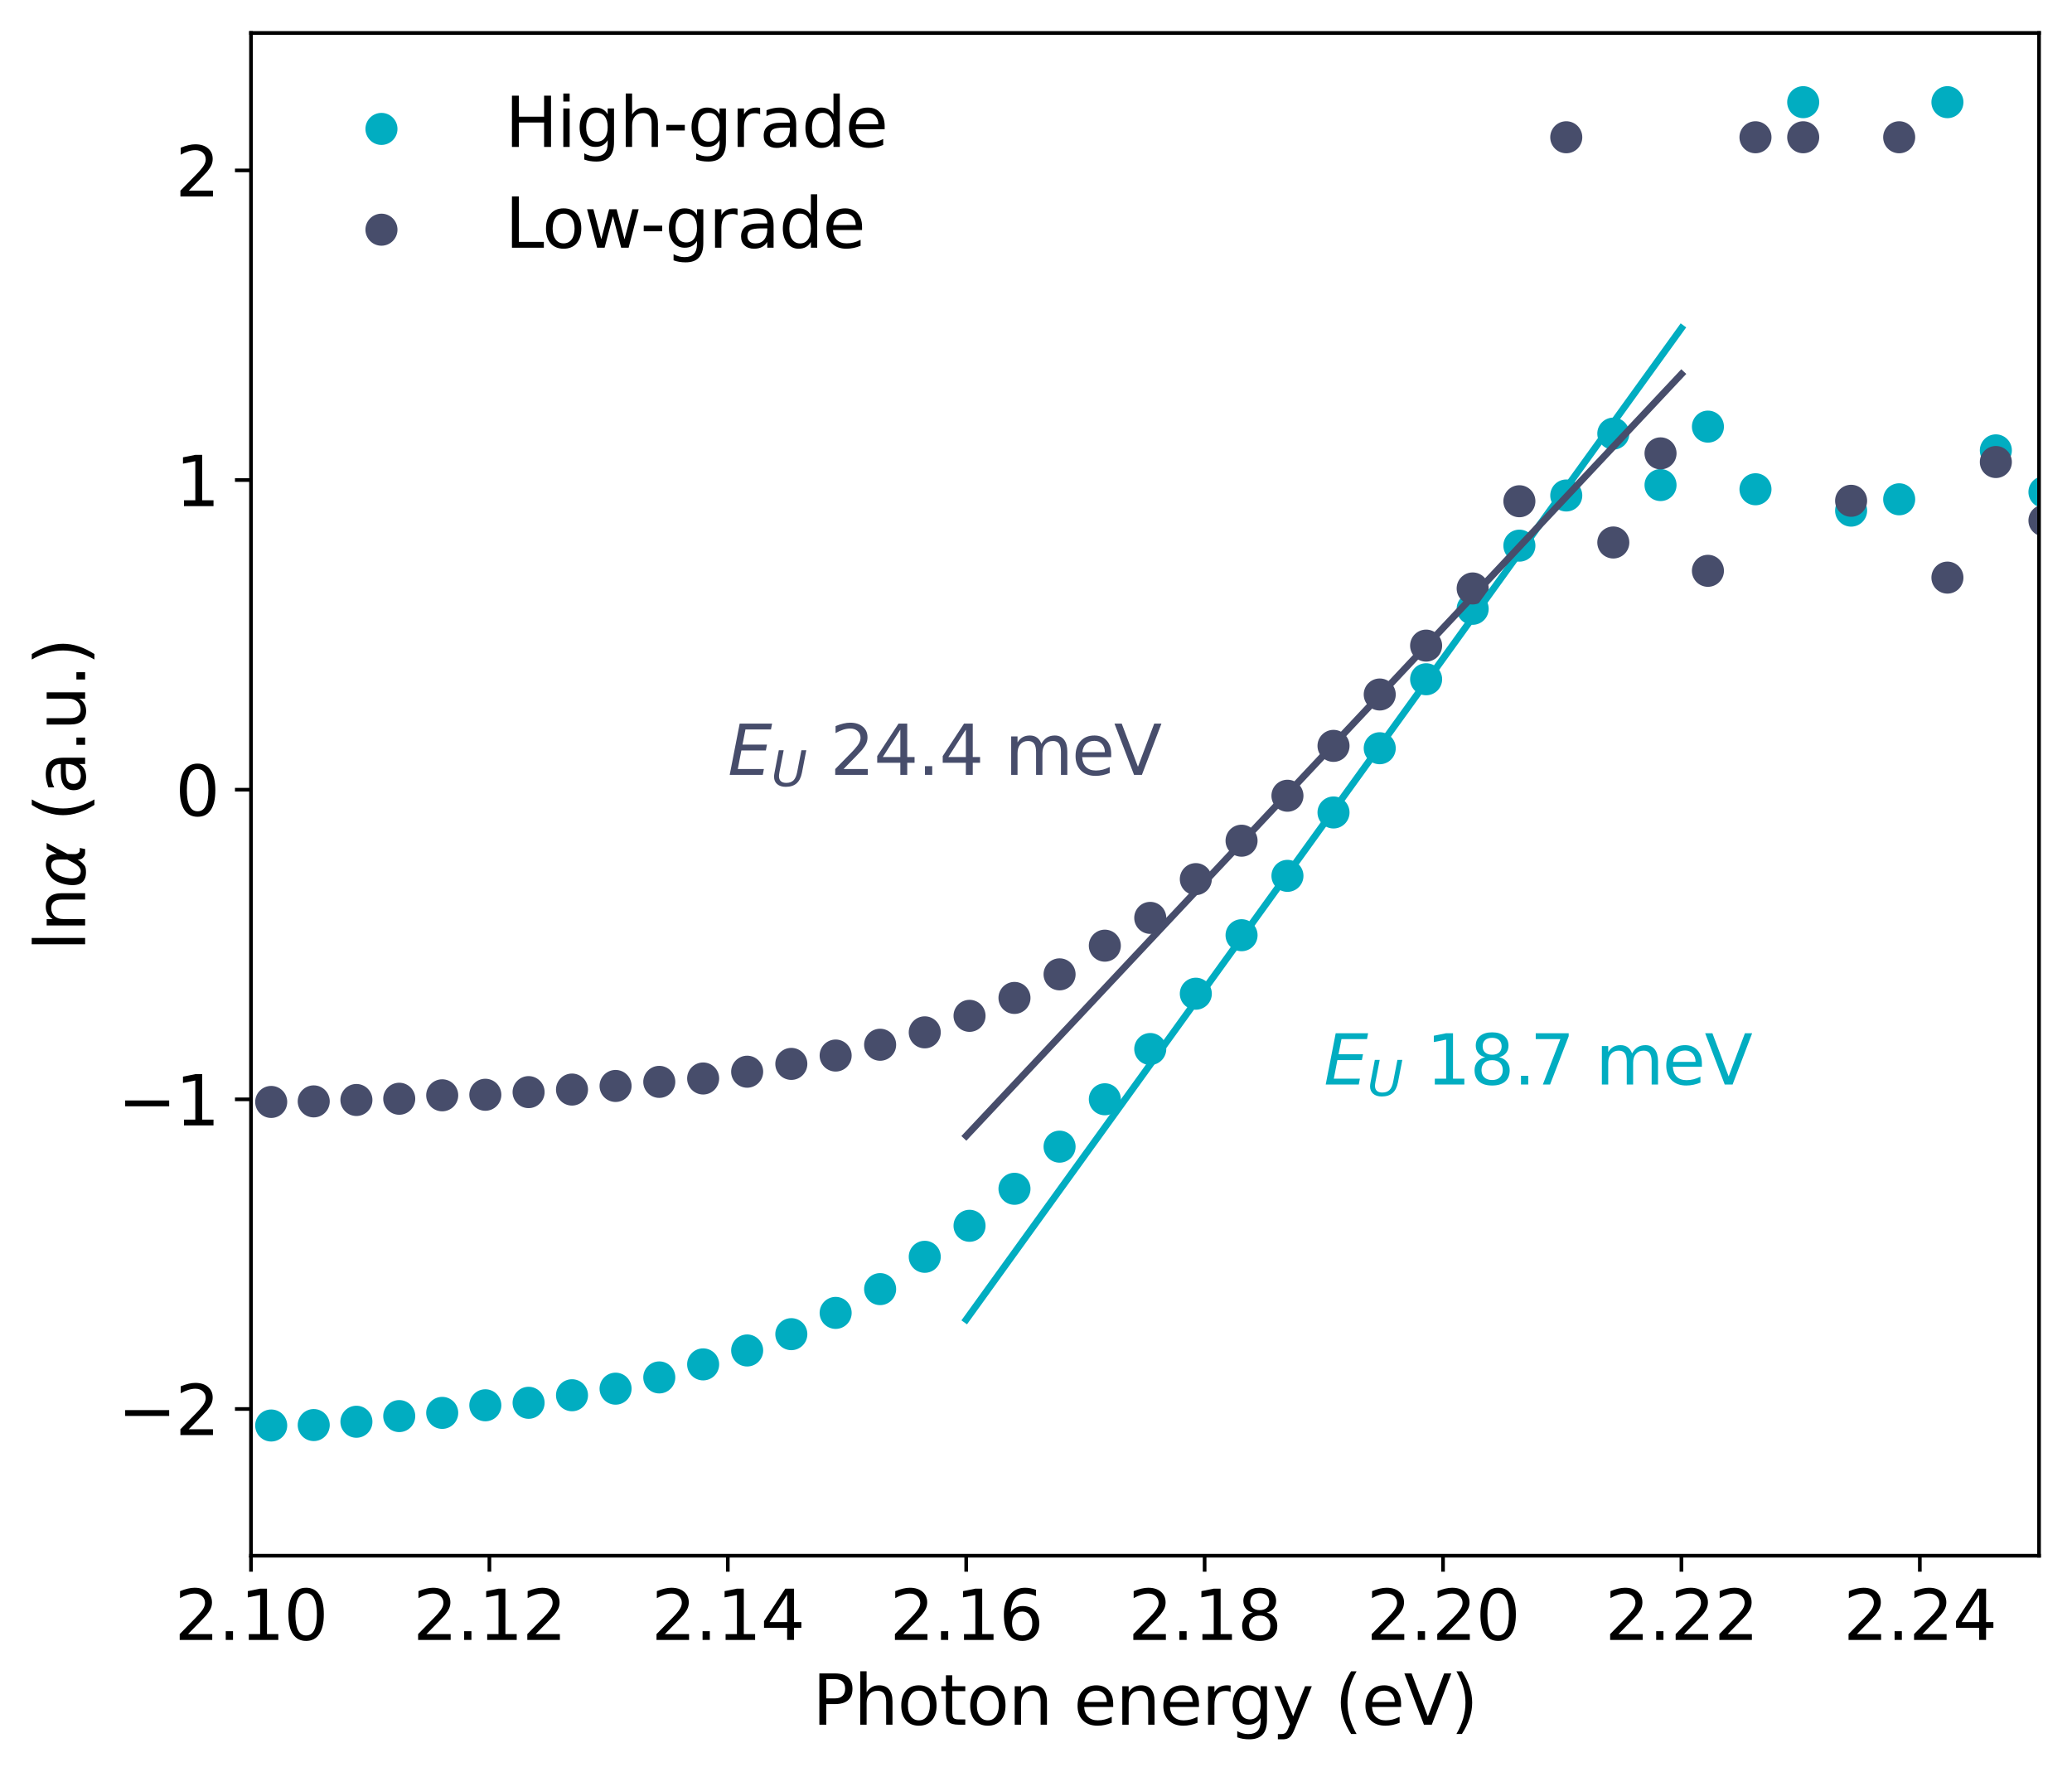 <?xml version="1.0" encoding="utf-8" standalone="no"?>
<!DOCTYPE svg PUBLIC "-//W3C//DTD SVG 1.1//EN"
  "http://www.w3.org/Graphics/SVG/1.1/DTD/svg11.dtd">
<svg xmlns:xlink="http://www.w3.org/1999/xlink" width="452.63pt" height="387.074pt" viewBox="0 0 452.63 387.074" xmlns="http://www.w3.org/2000/svg" version="1.1">
 <defs>
  <style type="text/css">*{stroke-linejoin: round; stroke-linecap: butt}</style>
 </defs>
 <g id="figure_1">
  <g id="patch_1">
   <path d="M 0 387.074 
L 452.63 387.074 
L 452.63 0 
L 0 0 
L 0 387.074 
z
" style="fill: none"/>
  </g>
  <g id="axes_1">
   <g id="patch_2">
    <path d="M 54.83 339.84 
L 445.43 339.84 
L 445.43 7.2 
L 54.83 7.2 
L 54.83 339.84 
z
" style="fill: none"/>
   </g>
   <g id="PathCollection_1">
    <defs>
     <path id="ma156294174" d="M 0 3 
C 0.796 3 1.559 2.684 2.121 2.121 
C 2.684 1.559 3 0.796 3 0 
C 3 -0.796 2.684 -1.559 2.121 -2.121 
C 1.559 -2.684 0.796 -3 0 -3 
C -0.796 -3 -1.559 -2.684 -2.121 -2.121 
C -2.684 -1.559 -3 -0.796 -3 0 
C -3 0.796 -2.684 1.559 -2.121 2.121 
C -1.559 2.684 -0.796 3 0 3 
z
" style="stroke: #01adc1"/>
    </defs>
    <g clip-path="url(#p1de1f022d1)">
     <use xlink:href="#ma156294174" x="-1" y="312.682" style="fill: #01adc1; stroke: #01adc1"/>
     <use xlink:href="#ma156294174" x="4.149" y="312.823" style="fill: #01adc1; stroke: #01adc1"/>
     <use xlink:href="#ma156294174" x="13.254" y="312.378" style="fill: #01adc1; stroke: #01adc1"/>
     <use xlink:href="#ma156294174" x="22.39" y="312.476" style="fill: #01adc1; stroke: #01adc1"/>
     <use xlink:href="#ma156294174" x="31.557" y="312.279" style="fill: #01adc1; stroke: #01adc1"/>
     <use xlink:href="#ma156294174" x="40.755" y="311.254" style="fill: #01adc1; stroke: #01adc1"/>
     <use xlink:href="#ma156294174" x="49.984" y="311.838" style="fill: #01adc1; stroke: #01adc1"/>
     <use xlink:href="#ma156294174" x="59.244" y="311.399" style="fill: #01adc1; stroke: #01adc1"/>
     <use xlink:href="#ma156294174" x="68.536" y="311.302" style="fill: #01adc1; stroke: #01adc1"/>
     <use xlink:href="#ma156294174" x="77.859" y="310.579" style="fill: #01adc1; stroke: #01adc1"/>
     <use xlink:href="#ma156294174" x="87.214" y="309.343" style="fill: #01adc1; stroke: #01adc1"/>
     <use xlink:href="#ma156294174" x="96.601" y="308.64" style="fill: #01adc1; stroke: #01adc1"/>
     <use xlink:href="#ma156294174" x="106.02" y="306.982" style="fill: #01adc1; stroke: #01adc1"/>
     <use xlink:href="#ma156294174" x="115.472" y="306.439" style="fill: #01adc1; stroke: #01adc1"/>
     <use xlink:href="#ma156294174" x="124.955" y="304.789" style="fill: #01adc1; stroke: #01adc1"/>
     <use xlink:href="#ma156294174" x="134.472" y="303.352" style="fill: #01adc1; stroke: #01adc1"/>
     <use xlink:href="#ma156294174" x="144.021" y="300.896" style="fill: #01adc1; stroke: #01adc1"/>
     <use xlink:href="#ma156294174" x="153.603" y="298.047" style="fill: #01adc1; stroke: #01adc1"/>
     <use xlink:href="#ma156294174" x="163.218" y="295.007" style="fill: #01adc1; stroke: #01adc1"/>
     <use xlink:href="#ma156294174" x="172.866" y="291.444" style="fill: #01adc1; stroke: #01adc1"/>
     <use xlink:href="#ma156294174" x="182.548" y="286.799" style="fill: #01adc1; stroke: #01adc1"/>
     <use xlink:href="#ma156294174" x="192.264" y="281.604" style="fill: #01adc1; stroke: #01adc1"/>
     <use xlink:href="#ma156294174" x="202.013" y="274.546" style="fill: #01adc1; stroke: #01adc1"/>
     <use xlink:href="#ma156294174" x="211.796" y="267.772" style="fill: #01adc1; stroke: #01adc1"/>
     <use xlink:href="#ma156294174" x="221.614" y="259.689" style="fill: #01adc1; stroke: #01adc1"/>
     <use xlink:href="#ma156294174" x="231.465" y="250.487" style="fill: #01adc1; stroke: #01adc1"/>
     <use xlink:href="#ma156294174" x="241.352" y="240.134" style="fill: #01adc1; stroke: #01adc1"/>
     <use xlink:href="#ma156294174" x="251.273" y="229.155" style="fill: #01adc1; stroke: #01adc1"/>
     <use xlink:href="#ma156294174" x="261.228" y="217.073" style="fill: #01adc1; stroke: #01adc1"/>
     <use xlink:href="#ma156294174" x="271.219" y="204.296" style="fill: #01adc1; stroke: #01adc1"/>
     <use xlink:href="#ma156294174" x="281.245" y="191.329" style="fill: #01adc1; stroke: #01adc1"/>
     <use xlink:href="#ma156294174" x="291.307" y="177.484" style="fill: #01adc1; stroke: #01adc1"/>
     <use xlink:href="#ma156294174" x="301.404" y="163.449" style="fill: #01adc1; stroke: #01adc1"/>
     <use xlink:href="#ma156294174" x="311.537" y="148.382" style="fill: #01adc1; stroke: #01adc1"/>
     <use xlink:href="#ma156294174" x="321.706" y="132.994" style="fill: #01adc1; stroke: #01adc1"/>
     <use xlink:href="#ma156294174" x="331.911" y="119.197" style="fill: #01adc1; stroke: #01adc1"/>
     <use xlink:href="#ma156294174" x="342.152" y="108.239" style="fill: #01adc1; stroke: #01adc1"/>
     <use xlink:href="#ma156294174" x="352.43" y="94.722" style="fill: #01adc1; stroke: #01adc1"/>
     <use xlink:href="#ma156294174" x="362.745" y="105.961" style="fill: #01adc1; stroke: #01adc1"/>
     <use xlink:href="#ma156294174" x="373.097" y="93.196" style="fill: #01adc1; stroke: #01adc1"/>
     <use xlink:href="#ma156294174" x="383.486" y="106.878" style="fill: #01adc1; stroke: #01adc1"/>
     <use xlink:href="#ma156294174" x="393.912" y="22.32" style="fill: #01adc1; stroke: #01adc1"/>
     <use xlink:href="#ma156294174" x="404.376" y="111.547" style="fill: #01adc1; stroke: #01adc1"/>
     <use xlink:href="#ma156294174" x="414.878" y="109.071" style="fill: #01adc1; stroke: #01adc1"/>
     <use xlink:href="#ma156294174" x="425.418" y="22.32" style="fill: #01adc1; stroke: #01adc1"/>
     <use xlink:href="#ma156294174" x="435.996" y="98.382" style="fill: #01adc1; stroke: #01adc1"/>
     <use xlink:href="#ma156294174" x="446.612" y="107.482" style="fill: #01adc1; stroke: #01adc1"/>
     <use xlink:href="#ma156294174" x="457.267" y="22.32" style="fill: #01adc1; stroke: #01adc1"/>
     <use xlink:href="#ma156294174" x="467.961" y="107.965" style="fill: #01adc1; stroke: #01adc1"/>
     <use xlink:href="#ma156294174" x="478.693" y="22.32" style="fill: #01adc1; stroke: #01adc1"/>
     <use xlink:href="#ma156294174" x="489.465" y="89.195" style="fill: #01adc1; stroke: #01adc1"/>
     <use xlink:href="#ma156294174" x="500.277" y="107.06" style="fill: #01adc1; stroke: #01adc1"/>
     <use xlink:href="#ma156294174" x="511.128" y="22.32" style="fill: #01adc1; stroke: #01adc1"/>
     <use xlink:href="#ma156294174" x="522.019" y="108.028" style="fill: #01adc1; stroke: #01adc1"/>
     <use xlink:href="#ma156294174" x="532.95" y="22.32" style="fill: #01adc1; stroke: #01adc1"/>
     <use xlink:href="#ma156294174" x="543.921" y="81.075" style="fill: #01adc1; stroke: #01adc1"/>
     <use xlink:href="#ma156294174" x="554.933" y="109.273" style="fill: #01adc1; stroke: #01adc1"/>
     <use xlink:href="#ma156294174" x="565.986" y="109.33" style="fill: #01adc1; stroke: #01adc1"/>
     <use xlink:href="#ma156294174" x="577.08" y="119.609" style="fill: #01adc1; stroke: #01adc1"/>
     <use xlink:href="#ma156294174" x="588.215" y="111.545" style="fill: #01adc1; stroke: #01adc1"/>
     <use xlink:href="#ma156294174" x="599.391" y="112.554" style="fill: #01adc1; stroke: #01adc1"/>
     <use xlink:href="#ma156294174" x="610.61" y="22.32" style="fill: #01adc1; stroke: #01adc1"/>
     <use xlink:href="#ma156294174" x="621.87" y="108.623" style="fill: #01adc1; stroke: #01adc1"/>
     <use xlink:href="#ma156294174" x="633.172" y="100.495" style="fill: #01adc1; stroke: #01adc1"/>
     <use xlink:href="#ma156294174" x="644.517" y="22.32" style="fill: #01adc1; stroke: #01adc1"/>
     <use xlink:href="#ma156294174" x="655.904" y="117.734" style="fill: #01adc1; stroke: #01adc1"/>
     <use xlink:href="#ma156294174" x="667.334" y="105.261" style="fill: #01adc1; stroke: #01adc1"/>
     <use xlink:href="#ma156294174" x="678.808" y="119.709" style="fill: #01adc1; stroke: #01adc1"/>
     <use xlink:href="#ma156294174" x="690.325" y="112.308" style="fill: #01adc1; stroke: #01adc1"/>
     <use xlink:href="#ma156294174" x="701.885" y="22.32" style="fill: #01adc1; stroke: #01adc1"/>
     <use xlink:href="#ma156294174" x="713.489" y="111.013" style="fill: #01adc1; stroke: #01adc1"/>
     <use xlink:href="#ma156294174" x="725.138" y="98.703" style="fill: #01adc1; stroke: #01adc1"/>
     <use xlink:href="#ma156294174" x="736.83" y="119.021" style="fill: #01adc1; stroke: #01adc1"/>
     <use xlink:href="#ma156294174" x="748.568" y="106.948" style="fill: #01adc1; stroke: #01adc1"/>
     <use xlink:href="#ma156294174" x="760.35" y="109.137" style="fill: #01adc1; stroke: #01adc1"/>
     <use xlink:href="#ma156294174" x="772.178" y="102.878" style="fill: #01adc1; stroke: #01adc1"/>
     <use xlink:href="#ma156294174" x="784.05" y="22.32" style="fill: #01adc1; stroke: #01adc1"/>
     <use xlink:href="#ma156294174" x="795.969" y="93.577" style="fill: #01adc1; stroke: #01adc1"/>
     <use xlink:href="#ma156294174" x="807.933" y="93.593" style="fill: #01adc1; stroke: #01adc1"/>
     <use xlink:href="#ma156294174" x="819.944" y="111.704" style="fill: #01adc1; stroke: #01adc1"/>
     <use xlink:href="#ma156294174" x="832.001" y="102.847" style="fill: #01adc1; stroke: #01adc1"/>
     <use xlink:href="#ma156294174" x="844.105" y="95.066" style="fill: #01adc1; stroke: #01adc1"/>
     <use xlink:href="#ma156294174" x="856.256" y="111.981" style="fill: #01adc1; stroke: #01adc1"/>
     <use xlink:href="#ma156294174" x="868.454" y="104.079" style="fill: #01adc1; stroke: #01adc1"/>
     <use xlink:href="#ma156294174" x="880.699" y="22.32" style="fill: #01adc1; stroke: #01adc1"/>
     <use xlink:href="#ma156294174" x="892.993" y="22.32" style="fill: #01adc1; stroke: #01adc1"/>
     <use xlink:href="#ma156294174" x="905.335" y="22.32" style="fill: #01adc1; stroke: #01adc1"/>
     <use xlink:href="#ma156294174" x="917.725" y="22.32" style="fill: #01adc1; stroke: #01adc1"/>
     <use xlink:href="#ma156294174" x="930.163" y="22.32" style="fill: #01adc1; stroke: #01adc1"/>
     <use xlink:href="#ma156294174" x="942.651" y="22.32" style="fill: #01adc1; stroke: #01adc1"/>
     <use xlink:href="#ma156294174" x="955.188" y="22.32" style="fill: #01adc1; stroke: #01adc1"/>
     <use xlink:href="#ma156294174" x="967.774" y="22.32" style="fill: #01adc1; stroke: #01adc1"/>
     <use xlink:href="#ma156294174" x="980.411" y="22.32" style="fill: #01adc1; stroke: #01adc1"/>
     <use xlink:href="#ma156294174" x="993.097" y="22.32" style="fill: #01adc1; stroke: #01adc1"/>
     <use xlink:href="#ma156294174" x="1005.834" y="22.32" style="fill: #01adc1; stroke: #01adc1"/>
     <use xlink:href="#ma156294174" x="1018.622" y="22.32" style="fill: #01adc1; stroke: #01adc1"/>
     <use xlink:href="#ma156294174" x="1031.46" y="22.32" style="fill: #01adc1; stroke: #01adc1"/>
     <use xlink:href="#ma156294174" x="1044.35" y="22.32" style="fill: #01adc1; stroke: #01adc1"/>
     <use xlink:href="#ma156294174" x="1057.292" y="22.32" style="fill: #01adc1; stroke: #01adc1"/>
     <use xlink:href="#ma156294174" x="1070.286" y="22.32" style="fill: #01adc1; stroke: #01adc1"/>
     <use xlink:href="#ma156294174" x="1083.332" y="22.32" style="fill: #01adc1; stroke: #01adc1"/>
     <use xlink:href="#ma156294174" x="1096.43" y="22.32" style="fill: #01adc1; stroke: #01adc1"/>
     <use xlink:href="#ma156294174" x="1109.582" y="22.32" style="fill: #01adc1; stroke: #01adc1"/>
     <use xlink:href="#ma156294174" x="1122.787" y="22.32" style="fill: #01adc1; stroke: #01adc1"/>
     <use xlink:href="#ma156294174" x="1136.045" y="22.32" style="fill: #01adc1; stroke: #01adc1"/>
     <use xlink:href="#ma156294174" x="1149.357" y="22.32" style="fill: #01adc1; stroke: #01adc1"/>
     <use xlink:href="#ma156294174" x="1162.724" y="22.32" style="fill: #01adc1; stroke: #01adc1"/>
     <use xlink:href="#ma156294174" x="1176.145" y="22.32" style="fill: #01adc1; stroke: #01adc1"/>
     <use xlink:href="#ma156294174" x="1189.621" y="22.32" style="fill: #01adc1; stroke: #01adc1"/>
     <use xlink:href="#ma156294174" x="1203.152" y="22.32" style="fill: #01adc1; stroke: #01adc1"/>
     <use xlink:href="#ma156294174" x="1216.738" y="105.7" style="fill: #01adc1; stroke: #01adc1"/>
     <use xlink:href="#ma156294174" x="1230.381" y="104.607" style="fill: #01adc1; stroke: #01adc1"/>
     <use xlink:href="#ma156294174" x="1244.08" y="113.121" style="fill: #01adc1; stroke: #01adc1"/>
     <use xlink:href="#ma156294174" x="1257.835" y="113.425" style="fill: #01adc1; stroke: #01adc1"/>
     <use xlink:href="#ma156294174" x="1271.648" y="122.956" style="fill: #01adc1; stroke: #01adc1"/>
     <use xlink:href="#ma156294174" x="1285.518" y="121.335" style="fill: #01adc1; stroke: #01adc1"/>
     <use xlink:href="#ma156294174" x="1299.445" y="125.421" style="fill: #01adc1; stroke: #01adc1"/>
     <use xlink:href="#ma156294174" x="1313.43" y="124.602" style="fill: #01adc1; stroke: #01adc1"/>
     <use xlink:href="#ma156294174" x="1327.474" y="119.871" style="fill: #01adc1; stroke: #01adc1"/>
     <use xlink:href="#ma156294174" x="1341.577" y="122.747" style="fill: #01adc1; stroke: #01adc1"/>
     <use xlink:href="#ma156294174" x="1355.739" y="113.5" style="fill: #01adc1; stroke: #01adc1"/>
     <use xlink:href="#ma156294174" x="1369.96" y="107.613" style="fill: #01adc1; stroke: #01adc1"/>
     <use xlink:href="#ma156294174" x="1384.241" y="118.734" style="fill: #01adc1; stroke: #01adc1"/>
     <use xlink:href="#ma156294174" x="1398.582" y="111.676" style="fill: #01adc1; stroke: #01adc1"/>
     <use xlink:href="#ma156294174" x="1412.984" y="114.497" style="fill: #01adc1; stroke: #01adc1"/>
     <use xlink:href="#ma156294174" x="1427.447" y="111.704" style="fill: #01adc1; stroke: #01adc1"/>
     <use xlink:href="#ma156294174" x="1441.972" y="111.348" style="fill: #01adc1; stroke: #01adc1"/>
     <use xlink:href="#ma156294174" x="1456.558" y="111.702" style="fill: #01adc1; stroke: #01adc1"/>
     <use xlink:href="#ma156294174" x="1471.207" y="102.452" style="fill: #01adc1; stroke: #01adc1"/>
     <use xlink:href="#ma156294174" x="1485.918" y="108.186" style="fill: #01adc1; stroke: #01adc1"/>
     <use xlink:href="#ma156294174" x="1500.692" y="22.32" style="fill: #01adc1; stroke: #01adc1"/>
     <use xlink:href="#ma156294174" x="1515.529" y="22.32" style="fill: #01adc1; stroke: #01adc1"/>
     <use xlink:href="#ma156294174" x="1530.43" y="22.32" style="fill: #01adc1; stroke: #01adc1"/>
     <use xlink:href="#ma156294174" x="1545.396" y="22.32" style="fill: #01adc1; stroke: #01adc1"/>
     <use xlink:href="#ma156294174" x="1560.426" y="22.32" style="fill: #01adc1; stroke: #01adc1"/>
     <use xlink:href="#ma156294174" x="1575.521" y="22.32" style="fill: #01adc1; stroke: #01adc1"/>
     <use xlink:href="#ma156294174" x="1590.682" y="22.32" style="fill: #01adc1; stroke: #01adc1"/>
     <use xlink:href="#ma156294174" x="1605.909" y="22.32" style="fill: #01adc1; stroke: #01adc1"/>
     <use xlink:href="#ma156294174" x="1621.202" y="22.32" style="fill: #01adc1; stroke: #01adc1"/>
     <use xlink:href="#ma156294174" x="1636.561" y="22.32" style="fill: #01adc1; stroke: #01adc1"/>
     <use xlink:href="#ma156294174" x="1651.988" y="22.32" style="fill: #01adc1; stroke: #01adc1"/>
     <use xlink:href="#ma156294174" x="1667.483" y="22.32" style="fill: #01adc1; stroke: #01adc1"/>
     <use xlink:href="#ma156294174" x="1683.046" y="22.32" style="fill: #01adc1; stroke: #01adc1"/>
     <use xlink:href="#ma156294174" x="1698.677" y="22.32" style="fill: #01adc1; stroke: #01adc1"/>
     <use xlink:href="#ma156294174" x="1714.377" y="22.32" style="fill: #01adc1; stroke: #01adc1"/>
     <use xlink:href="#ma156294174" x="1730.147" y="22.32" style="fill: #01adc1; stroke: #01adc1"/>
     <use xlink:href="#ma156294174" x="1745.987" y="22.32" style="fill: #01adc1; stroke: #01adc1"/>
     <use xlink:href="#ma156294174" x="1761.897" y="22.32" style="fill: #01adc1; stroke: #01adc1"/>
     <use xlink:href="#ma156294174" x="1777.878" y="22.32" style="fill: #01adc1; stroke: #01adc1"/>
     <use xlink:href="#ma156294174" x="1793.93" y="22.32" style="fill: #01adc1; stroke: #01adc1"/>
     <use xlink:href="#ma156294174" x="1810.055" y="22.32" style="fill: #01adc1; stroke: #01adc1"/>
     <use xlink:href="#ma156294174" x="1826.251" y="100.16" style="fill: #01adc1; stroke: #01adc1"/>
     <use xlink:href="#ma156294174" x="1842.52" y="22.32" style="fill: #01adc1; stroke: #01adc1"/>
     <use xlink:href="#ma156294174" x="1858.863" y="107.363" style="fill: #01adc1; stroke: #01adc1"/>
     <use xlink:href="#ma156294174" x="1875.279" y="110.071" style="fill: #01adc1; stroke: #01adc1"/>
     <use xlink:href="#ma156294174" x="1891.77" y="94.037" style="fill: #01adc1; stroke: #01adc1"/>
     <use xlink:href="#ma156294174" x="1908.335" y="22.32" style="fill: #01adc1; stroke: #01adc1"/>
     <use xlink:href="#ma156294174" x="1924.976" y="22.32" style="fill: #01adc1; stroke: #01adc1"/>
     <use xlink:href="#ma156294174" x="1941.692" y="107.987" style="fill: #01adc1; stroke: #01adc1"/>
     <use xlink:href="#ma156294174" x="1958.485" y="102.747" style="fill: #01adc1; stroke: #01adc1"/>
     <use xlink:href="#ma156294174" x="1975.355" y="97.035" style="fill: #01adc1; stroke: #01adc1"/>
     <use xlink:href="#ma156294174" x="1992.302" y="22.32" style="fill: #01adc1; stroke: #01adc1"/>
     <use xlink:href="#ma156294174" x="2009.327" y="22.32" style="fill: #01adc1; stroke: #01adc1"/>
     <use xlink:href="#ma156294174" x="2026.43" y="105.443" style="fill: #01adc1; stroke: #01adc1"/>
     <use xlink:href="#ma156294174" x="2043.613" y="98.321" style="fill: #01adc1; stroke: #01adc1"/>
     <use xlink:href="#ma156294174" x="2060.875" y="102.889" style="fill: #01adc1; stroke: #01adc1"/>
     <use xlink:href="#ma156294174" x="2078.217" y="98.363" style="fill: #01adc1; stroke: #01adc1"/>
     <use xlink:href="#ma156294174" x="2095.64" y="22.32" style="fill: #01adc1; stroke: #01adc1"/>
     <use xlink:href="#ma156294174" x="2113.144" y="102.909" style="fill: #01adc1; stroke: #01adc1"/>
     <use xlink:href="#ma156294174" x="2130.73" y="22.32" style="fill: #01adc1; stroke: #01adc1"/>
     <use xlink:href="#ma156294174" x="2148.398" y="22.32" style="fill: #01adc1; stroke: #01adc1"/>
     <use xlink:href="#ma156294174" x="2166.149" y="22.32" style="fill: #01adc1; stroke: #01adc1"/>
     <use xlink:href="#ma156294174" x="2183.983" y="22.32" style="fill: #01adc1; stroke: #01adc1"/>
     <use xlink:href="#ma156294174" x="2201.902" y="92.454" style="fill: #01adc1; stroke: #01adc1"/>
     <use xlink:href="#ma156294174" x="2219.906" y="22.32" style="fill: #01adc1; stroke: #01adc1"/>
     <use xlink:href="#ma156294174" x="2237.994" y="22.32" style="fill: #01adc1; stroke: #01adc1"/>
     <use xlink:href="#ma156294174" x="2256.169" y="22.32" style="fill: #01adc1; stroke: #01adc1"/>
     <use xlink:href="#ma156294174" x="2274.43" y="22.32" style="fill: #01adc1; stroke: #01adc1"/>
     <use xlink:href="#ma156294174" x="2292.779" y="22.32" style="fill: #01adc1; stroke: #01adc1"/>
     <use xlink:href="#ma156294174" x="2311.215" y="22.32" style="fill: #01adc1; stroke: #01adc1"/>
     <use xlink:href="#ma156294174" x="2329.74" y="22.32" style="fill: #01adc1; stroke: #01adc1"/>
     <use xlink:href="#ma156294174" x="2348.354" y="22.32" style="fill: #01adc1; stroke: #01adc1"/>
     <use xlink:href="#ma156294174" x="2367.057" y="22.32" style="fill: #01adc1; stroke: #01adc1"/>
     <use xlink:href="#ma156294174" x="2385.851" y="90.265" style="fill: #01adc1; stroke: #01adc1"/>
     <use xlink:href="#ma156294174" x="2404.736" y="22.32" style="fill: #01adc1; stroke: #01adc1"/>
     <use xlink:href="#ma156294174" x="2423.712" y="110.7" style="fill: #01adc1; stroke: #01adc1"/>
     <use xlink:href="#ma156294174" x="2442.781" y="112.226" style="fill: #01adc1; stroke: #01adc1"/>
     <use xlink:href="#ma156294174" x="2461.943" y="94.519" style="fill: #01adc1; stroke: #01adc1"/>
     <use xlink:href="#ma156294174" x="2481.198" y="22.32" style="fill: #01adc1; stroke: #01adc1"/>
     <use xlink:href="#ma156294174" x="2500.548" y="22.32" style="fill: #01adc1; stroke: #01adc1"/>
     <use xlink:href="#ma156294174" x="2519.993" y="22.32" style="fill: #01adc1; stroke: #01adc1"/>
     <use xlink:href="#ma156294174" x="2539.534" y="22.32" style="fill: #01adc1; stroke: #01adc1"/>
     <use xlink:href="#ma156294174" x="2559.171" y="82.1" style="fill: #01adc1; stroke: #01adc1"/>
     <use xlink:href="#ma156294174" x="2578.906" y="96.228" style="fill: #01adc1; stroke: #01adc1"/>
     <use xlink:href="#ma156294174" x="2598.738" y="22.32" style="fill: #01adc1; stroke: #01adc1"/>
     <use xlink:href="#ma156294174" x="2618.669" y="22.32" style="fill: #01adc1; stroke: #01adc1"/>
     <use xlink:href="#ma156294174" x="2638.7" y="22.32" style="fill: #01adc1; stroke: #01adc1"/>
     <use xlink:href="#ma156294174" x="2658.83" y="22.32" style="fill: #01adc1; stroke: #01adc1"/>
    </g>
   </g>
   <g id="PathCollection_2">
    <defs>
     <path id="m902823ac84" d="M 0 3 
C 0.796 3 1.559 2.684 2.121 2.121 
C 2.684 1.559 3 0.796 3 0 
C 3 -0.796 2.684 -1.559 2.121 -2.121 
C 1.559 -2.684 0.796 -3 0 -3 
C -0.796 -3 -1.559 -2.684 -2.121 -2.121 
C -2.684 -1.559 -3 -0.796 -3 0 
C -3 0.796 -2.684 1.559 -2.121 2.121 
C -1.559 2.684 -0.796 3 0 3 
z
" style="stroke: #474d6b"/>
    </defs>
    <g clip-path="url(#p1de1f022d1)">
     <use xlink:href="#m902823ac84" x="-1" y="241.558" style="fill: #474d6b; stroke: #474d6b"/>
     <use xlink:href="#m902823ac84" x="4.149" y="241.453" style="fill: #474d6b; stroke: #474d6b"/>
     <use xlink:href="#m902823ac84" x="13.254" y="241.514" style="fill: #474d6b; stroke: #474d6b"/>
     <use xlink:href="#m902823ac84" x="22.39" y="241.422" style="fill: #474d6b; stroke: #474d6b"/>
     <use xlink:href="#m902823ac84" x="31.557" y="241.222" style="fill: #474d6b; stroke: #474d6b"/>
     <use xlink:href="#m902823ac84" x="40.755" y="241.068" style="fill: #474d6b; stroke: #474d6b"/>
     <use xlink:href="#m902823ac84" x="49.984" y="240.961" style="fill: #474d6b; stroke: #474d6b"/>
     <use xlink:href="#m902823ac84" x="59.244" y="240.717" style="fill: #474d6b; stroke: #474d6b"/>
     <use xlink:href="#m902823ac84" x="68.536" y="240.595" style="fill: #474d6b; stroke: #474d6b"/>
     <use xlink:href="#m902823ac84" x="77.859" y="240.291" style="fill: #474d6b; stroke: #474d6b"/>
     <use xlink:href="#m902823ac84" x="87.214" y="240.019" style="fill: #474d6b; stroke: #474d6b"/>
     <use xlink:href="#m902823ac84" x="96.601" y="239.268" style="fill: #474d6b; stroke: #474d6b"/>
     <use xlink:href="#m902823ac84" x="106.02" y="239.149" style="fill: #474d6b; stroke: #474d6b"/>
     <use xlink:href="#m902823ac84" x="115.472" y="238.571" style="fill: #474d6b; stroke: #474d6b"/>
     <use xlink:href="#m902823ac84" x="124.955" y="238.012" style="fill: #474d6b; stroke: #474d6b"/>
     <use xlink:href="#m902823ac84" x="134.472" y="237.225" style="fill: #474d6b; stroke: #474d6b"/>
     <use xlink:href="#m902823ac84" x="144.021" y="236.333" style="fill: #474d6b; stroke: #474d6b"/>
     <use xlink:href="#m902823ac84" x="153.603" y="235.594" style="fill: #474d6b; stroke: #474d6b"/>
     <use xlink:href="#m902823ac84" x="163.218" y="234.112" style="fill: #474d6b; stroke: #474d6b"/>
     <use xlink:href="#m902823ac84" x="172.866" y="232.405" style="fill: #474d6b; stroke: #474d6b"/>
     <use xlink:href="#m902823ac84" x="182.548" y="230.582" style="fill: #474d6b; stroke: #474d6b"/>
     <use xlink:href="#m902823ac84" x="192.264" y="228.222" style="fill: #474d6b; stroke: #474d6b"/>
     <use xlink:href="#m902823ac84" x="202.013" y="225.513" style="fill: #474d6b; stroke: #474d6b"/>
     <use xlink:href="#m902823ac84" x="211.796" y="221.909" style="fill: #474d6b; stroke: #474d6b"/>
     <use xlink:href="#m902823ac84" x="221.614" y="217.994" style="fill: #474d6b; stroke: #474d6b"/>
     <use xlink:href="#m902823ac84" x="231.465" y="212.845" style="fill: #474d6b; stroke: #474d6b"/>
     <use xlink:href="#m902823ac84" x="241.352" y="206.58" style="fill: #474d6b; stroke: #474d6b"/>
     <use xlink:href="#m902823ac84" x="251.273" y="200.509" style="fill: #474d6b; stroke: #474d6b"/>
     <use xlink:href="#m902823ac84" x="261.228" y="192.041" style="fill: #474d6b; stroke: #474d6b"/>
     <use xlink:href="#m902823ac84" x="271.219" y="183.651" style="fill: #474d6b; stroke: #474d6b"/>
     <use xlink:href="#m902823ac84" x="281.245" y="173.827" style="fill: #474d6b; stroke: #474d6b"/>
     <use xlink:href="#m902823ac84" x="291.307" y="162.933" style="fill: #474d6b; stroke: #474d6b"/>
     <use xlink:href="#m902823ac84" x="301.404" y="151.711" style="fill: #474d6b; stroke: #474d6b"/>
     <use xlink:href="#m902823ac84" x="311.537" y="141.033" style="fill: #474d6b; stroke: #474d6b"/>
     <use xlink:href="#m902823ac84" x="321.706" y="128.546" style="fill: #474d6b; stroke: #474d6b"/>
     <use xlink:href="#m902823ac84" x="331.911" y="109.495" style="fill: #474d6b; stroke: #474d6b"/>
     <use xlink:href="#m902823ac84" x="342.152" y="29.986" style="fill: #474d6b; stroke: #474d6b"/>
     <use xlink:href="#m902823ac84" x="352.43" y="118.506" style="fill: #474d6b; stroke: #474d6b"/>
     <use xlink:href="#m902823ac84" x="362.745" y="99.037" style="fill: #474d6b; stroke: #474d6b"/>
     <use xlink:href="#m902823ac84" x="373.097" y="124.694" style="fill: #474d6b; stroke: #474d6b"/>
     <use xlink:href="#m902823ac84" x="383.486" y="29.986" style="fill: #474d6b; stroke: #474d6b"/>
     <use xlink:href="#m902823ac84" x="393.912" y="29.986" style="fill: #474d6b; stroke: #474d6b"/>
     <use xlink:href="#m902823ac84" x="404.376" y="109.398" style="fill: #474d6b; stroke: #474d6b"/>
     <use xlink:href="#m902823ac84" x="414.878" y="29.986" style="fill: #474d6b; stroke: #474d6b"/>
     <use xlink:href="#m902823ac84" x="425.418" y="126.178" style="fill: #474d6b; stroke: #474d6b"/>
     <use xlink:href="#m902823ac84" x="435.996" y="100.929" style="fill: #474d6b; stroke: #474d6b"/>
     <use xlink:href="#m902823ac84" x="446.612" y="113.717" style="fill: #474d6b; stroke: #474d6b"/>
     <use xlink:href="#m902823ac84" x="457.267" y="102.52" style="fill: #474d6b; stroke: #474d6b"/>
     <use xlink:href="#m902823ac84" x="467.961" y="119.683" style="fill: #474d6b; stroke: #474d6b"/>
     <use xlink:href="#m902823ac84" x="478.693" y="127.257" style="fill: #474d6b; stroke: #474d6b"/>
     <use xlink:href="#m902823ac84" x="489.465" y="29.986" style="fill: #474d6b; stroke: #474d6b"/>
     <use xlink:href="#m902823ac84" x="500.277" y="123.976" style="fill: #474d6b; stroke: #474d6b"/>
     <use xlink:href="#m902823ac84" x="511.128" y="119.39" style="fill: #474d6b; stroke: #474d6b"/>
     <use xlink:href="#m902823ac84" x="522.019" y="116.934" style="fill: #474d6b; stroke: #474d6b"/>
     <use xlink:href="#m902823ac84" x="532.95" y="116.927" style="fill: #474d6b; stroke: #474d6b"/>
     <use xlink:href="#m902823ac84" x="543.921" y="29.986" style="fill: #474d6b; stroke: #474d6b"/>
     <use xlink:href="#m902823ac84" x="554.933" y="115.258" style="fill: #474d6b; stroke: #474d6b"/>
     <use xlink:href="#m902823ac84" x="565.986" y="29.986" style="fill: #474d6b; stroke: #474d6b"/>
     <use xlink:href="#m902823ac84" x="577.08" y="108.094" style="fill: #474d6b; stroke: #474d6b"/>
     <use xlink:href="#m902823ac84" x="588.215" y="127.101" style="fill: #474d6b; stroke: #474d6b"/>
     <use xlink:href="#m902823ac84" x="599.391" y="29.986" style="fill: #474d6b; stroke: #474d6b"/>
     <use xlink:href="#m902823ac84" x="610.61" y="29.986" style="fill: #474d6b; stroke: #474d6b"/>
     <use xlink:href="#m902823ac84" x="621.87" y="125.358" style="fill: #474d6b; stroke: #474d6b"/>
     <use xlink:href="#m902823ac84" x="633.172" y="88.831" style="fill: #474d6b; stroke: #474d6b"/>
     <use xlink:href="#m902823ac84" x="644.517" y="29.986" style="fill: #474d6b; stroke: #474d6b"/>
     <use xlink:href="#m902823ac84" x="655.904" y="29.986" style="fill: #474d6b; stroke: #474d6b"/>
     <use xlink:href="#m902823ac84" x="667.334" y="118.243" style="fill: #474d6b; stroke: #474d6b"/>
     <use xlink:href="#m902823ac84" x="678.808" y="113.47" style="fill: #474d6b; stroke: #474d6b"/>
     <use xlink:href="#m902823ac84" x="690.325" y="101.212" style="fill: #474d6b; stroke: #474d6b"/>
     <use xlink:href="#m902823ac84" x="701.885" y="127.626" style="fill: #474d6b; stroke: #474d6b"/>
     <use xlink:href="#m902823ac84" x="713.489" y="110.524" style="fill: #474d6b; stroke: #474d6b"/>
     <use xlink:href="#m902823ac84" x="725.138" y="124.082" style="fill: #474d6b; stroke: #474d6b"/>
     <use xlink:href="#m902823ac84" x="736.83" y="115.941" style="fill: #474d6b; stroke: #474d6b"/>
     <use xlink:href="#m902823ac84" x="748.568" y="118.734" style="fill: #474d6b; stroke: #474d6b"/>
     <use xlink:href="#m902823ac84" x="760.35" y="113.556" style="fill: #474d6b; stroke: #474d6b"/>
     <use xlink:href="#m902823ac84" x="772.178" y="29.986" style="fill: #474d6b; stroke: #474d6b"/>
     <use xlink:href="#m902823ac84" x="784.05" y="123.646" style="fill: #474d6b; stroke: #474d6b"/>
     <use xlink:href="#m902823ac84" x="795.969" y="93.935" style="fill: #474d6b; stroke: #474d6b"/>
     <use xlink:href="#m902823ac84" x="807.933" y="121.818" style="fill: #474d6b; stroke: #474d6b"/>
     <use xlink:href="#m902823ac84" x="819.944" y="124.573" style="fill: #474d6b; stroke: #474d6b"/>
     <use xlink:href="#m902823ac84" x="832.001" y="29.986" style="fill: #474d6b; stroke: #474d6b"/>
     <use xlink:href="#m902823ac84" x="844.105" y="104.073" style="fill: #474d6b; stroke: #474d6b"/>
     <use xlink:href="#m902823ac84" x="856.256" y="114.52" style="fill: #474d6b; stroke: #474d6b"/>
     <use xlink:href="#m902823ac84" x="868.454" y="113.977" style="fill: #474d6b; stroke: #474d6b"/>
     <use xlink:href="#m902823ac84" x="880.699" y="29.986" style="fill: #474d6b; stroke: #474d6b"/>
     <use xlink:href="#m902823ac84" x="892.993" y="29.986" style="fill: #474d6b; stroke: #474d6b"/>
     <use xlink:href="#m902823ac84" x="905.335" y="111.04" style="fill: #474d6b; stroke: #474d6b"/>
     <use xlink:href="#m902823ac84" x="917.725" y="29.986" style="fill: #474d6b; stroke: #474d6b"/>
     <use xlink:href="#m902823ac84" x="930.163" y="29.986" style="fill: #474d6b; stroke: #474d6b"/>
     <use xlink:href="#m902823ac84" x="942.651" y="29.986" style="fill: #474d6b; stroke: #474d6b"/>
     <use xlink:href="#m902823ac84" x="955.188" y="29.986" style="fill: #474d6b; stroke: #474d6b"/>
     <use xlink:href="#m902823ac84" x="967.774" y="29.986" style="fill: #474d6b; stroke: #474d6b"/>
     <use xlink:href="#m902823ac84" x="980.411" y="29.986" style="fill: #474d6b; stroke: #474d6b"/>
     <use xlink:href="#m902823ac84" x="993.097" y="29.986" style="fill: #474d6b; stroke: #474d6b"/>
     <use xlink:href="#m902823ac84" x="1005.834" y="29.986" style="fill: #474d6b; stroke: #474d6b"/>
     <use xlink:href="#m902823ac84" x="1018.622" y="29.986" style="fill: #474d6b; stroke: #474d6b"/>
     <use xlink:href="#m902823ac84" x="1031.46" y="29.986" style="fill: #474d6b; stroke: #474d6b"/>
     <use xlink:href="#m902823ac84" x="1044.35" y="29.986" style="fill: #474d6b; stroke: #474d6b"/>
     <use xlink:href="#m902823ac84" x="1057.292" y="29.986" style="fill: #474d6b; stroke: #474d6b"/>
     <use xlink:href="#m902823ac84" x="1070.286" y="29.986" style="fill: #474d6b; stroke: #474d6b"/>
     <use xlink:href="#m902823ac84" x="1083.332" y="29.986" style="fill: #474d6b; stroke: #474d6b"/>
     <use xlink:href="#m902823ac84" x="1096.43" y="29.986" style="fill: #474d6b; stroke: #474d6b"/>
     <use xlink:href="#m902823ac84" x="1109.582" y="29.986" style="fill: #474d6b; stroke: #474d6b"/>
     <use xlink:href="#m902823ac84" x="1122.787" y="29.986" style="fill: #474d6b; stroke: #474d6b"/>
     <use xlink:href="#m902823ac84" x="1136.045" y="29.986" style="fill: #474d6b; stroke: #474d6b"/>
     <use xlink:href="#m902823ac84" x="1149.357" y="29.986" style="fill: #474d6b; stroke: #474d6b"/>
     <use xlink:href="#m902823ac84" x="1162.724" y="29.986" style="fill: #474d6b; stroke: #474d6b"/>
     <use xlink:href="#m902823ac84" x="1176.145" y="29.986" style="fill: #474d6b; stroke: #474d6b"/>
     <use xlink:href="#m902823ac84" x="1189.621" y="29.986" style="fill: #474d6b; stroke: #474d6b"/>
     <use xlink:href="#m902823ac84" x="1203.152" y="29.986" style="fill: #474d6b; stroke: #474d6b"/>
     <use xlink:href="#m902823ac84" x="1216.738" y="29.986" style="fill: #474d6b; stroke: #474d6b"/>
     <use xlink:href="#m902823ac84" x="1230.381" y="29.986" style="fill: #474d6b; stroke: #474d6b"/>
     <use xlink:href="#m902823ac84" x="1244.08" y="116.649" style="fill: #474d6b; stroke: #474d6b"/>
     <use xlink:href="#m902823ac84" x="1257.835" y="130.97" style="fill: #474d6b; stroke: #474d6b"/>
     <use xlink:href="#m902823ac84" x="1271.648" y="125.184" style="fill: #474d6b; stroke: #474d6b"/>
     <use xlink:href="#m902823ac84" x="1285.518" y="128.308" style="fill: #474d6b; stroke: #474d6b"/>
     <use xlink:href="#m902823ac84" x="1299.445" y="133.729" style="fill: #474d6b; stroke: #474d6b"/>
     <use xlink:href="#m902823ac84" x="1313.43" y="132.406" style="fill: #474d6b; stroke: #474d6b"/>
     <use xlink:href="#m902823ac84" x="1327.474" y="129.972" style="fill: #474d6b; stroke: #474d6b"/>
     <use xlink:href="#m902823ac84" x="1341.577" y="130.413" style="fill: #474d6b; stroke: #474d6b"/>
     <use xlink:href="#m902823ac84" x="1355.739" y="129.665" style="fill: #474d6b; stroke: #474d6b"/>
     <use xlink:href="#m902823ac84" x="1369.96" y="119.279" style="fill: #474d6b; stroke: #474d6b"/>
     <use xlink:href="#m902823ac84" x="1384.241" y="99.601" style="fill: #474d6b; stroke: #474d6b"/>
     <use xlink:href="#m902823ac84" x="1398.582" y="120.65" style="fill: #474d6b; stroke: #474d6b"/>
     <use xlink:href="#m902823ac84" x="1412.984" y="107.644" style="fill: #474d6b; stroke: #474d6b"/>
     <use xlink:href="#m902823ac84" x="1427.447" y="117.524" style="fill: #474d6b; stroke: #474d6b"/>
     <use xlink:href="#m902823ac84" x="1441.972" y="122.425" style="fill: #474d6b; stroke: #474d6b"/>
     <use xlink:href="#m902823ac84" x="1456.558" y="121.87" style="fill: #474d6b; stroke: #474d6b"/>
     <use xlink:href="#m902823ac84" x="1471.207" y="108.533" style="fill: #474d6b; stroke: #474d6b"/>
     <use xlink:href="#m902823ac84" x="1485.918" y="113.336" style="fill: #474d6b; stroke: #474d6b"/>
     <use xlink:href="#m902823ac84" x="1500.692" y="29.986" style="fill: #474d6b; stroke: #474d6b"/>
     <use xlink:href="#m902823ac84" x="1515.529" y="29.986" style="fill: #474d6b; stroke: #474d6b"/>
     <use xlink:href="#m902823ac84" x="1530.43" y="29.986" style="fill: #474d6b; stroke: #474d6b"/>
     <use xlink:href="#m902823ac84" x="1545.396" y="29.986" style="fill: #474d6b; stroke: #474d6b"/>
     <use xlink:href="#m902823ac84" x="1560.426" y="29.986" style="fill: #474d6b; stroke: #474d6b"/>
     <use xlink:href="#m902823ac84" x="1575.521" y="29.986" style="fill: #474d6b; stroke: #474d6b"/>
     <use xlink:href="#m902823ac84" x="1590.682" y="29.986" style="fill: #474d6b; stroke: #474d6b"/>
     <use xlink:href="#m902823ac84" x="1605.909" y="29.986" style="fill: #474d6b; stroke: #474d6b"/>
     <use xlink:href="#m902823ac84" x="1621.202" y="29.986" style="fill: #474d6b; stroke: #474d6b"/>
     <use xlink:href="#m902823ac84" x="1636.561" y="29.986" style="fill: #474d6b; stroke: #474d6b"/>
     <use xlink:href="#m902823ac84" x="1651.988" y="29.986" style="fill: #474d6b; stroke: #474d6b"/>
     <use xlink:href="#m902823ac84" x="1667.483" y="29.986" style="fill: #474d6b; stroke: #474d6b"/>
     <use xlink:href="#m902823ac84" x="1683.046" y="29.986" style="fill: #474d6b; stroke: #474d6b"/>
     <use xlink:href="#m902823ac84" x="1698.677" y="29.986" style="fill: #474d6b; stroke: #474d6b"/>
     <use xlink:href="#m902823ac84" x="1714.377" y="29.986" style="fill: #474d6b; stroke: #474d6b"/>
     <use xlink:href="#m902823ac84" x="1730.147" y="29.986" style="fill: #474d6b; stroke: #474d6b"/>
     <use xlink:href="#m902823ac84" x="1745.987" y="29.986" style="fill: #474d6b; stroke: #474d6b"/>
     <use xlink:href="#m902823ac84" x="1761.897" y="29.986" style="fill: #474d6b; stroke: #474d6b"/>
     <use xlink:href="#m902823ac84" x="1777.878" y="29.986" style="fill: #474d6b; stroke: #474d6b"/>
     <use xlink:href="#m902823ac84" x="1793.93" y="29.986" style="fill: #474d6b; stroke: #474d6b"/>
     <use xlink:href="#m902823ac84" x="1810.055" y="29.986" style="fill: #474d6b; stroke: #474d6b"/>
     <use xlink:href="#m902823ac84" x="1826.251" y="29.986" style="fill: #474d6b; stroke: #474d6b"/>
     <use xlink:href="#m902823ac84" x="1842.52" y="109.497" style="fill: #474d6b; stroke: #474d6b"/>
     <use xlink:href="#m902823ac84" x="1858.863" y="104.538" style="fill: #474d6b; stroke: #474d6b"/>
     <use xlink:href="#m902823ac84" x="1875.279" y="29.986" style="fill: #474d6b; stroke: #474d6b"/>
     <use xlink:href="#m902823ac84" x="1891.77" y="29.986" style="fill: #474d6b; stroke: #474d6b"/>
     <use xlink:href="#m902823ac84" x="1908.335" y="111.763" style="fill: #474d6b; stroke: #474d6b"/>
     <use xlink:href="#m902823ac84" x="1924.976" y="99.863" style="fill: #474d6b; stroke: #474d6b"/>
     <use xlink:href="#m902823ac84" x="1941.692" y="29.986" style="fill: #474d6b; stroke: #474d6b"/>
     <use xlink:href="#m902823ac84" x="1958.485" y="117.035" style="fill: #474d6b; stroke: #474d6b"/>
     <use xlink:href="#m902823ac84" x="1975.355" y="29.986" style="fill: #474d6b; stroke: #474d6b"/>
     <use xlink:href="#m902823ac84" x="1992.302" y="29.986" style="fill: #474d6b; stroke: #474d6b"/>
     <use xlink:href="#m902823ac84" x="2009.327" y="112.472" style="fill: #474d6b; stroke: #474d6b"/>
     <use xlink:href="#m902823ac84" x="2026.43" y="103.387" style="fill: #474d6b; stroke: #474d6b"/>
     <use xlink:href="#m902823ac84" x="2043.613" y="29.986" style="fill: #474d6b; stroke: #474d6b"/>
     <use xlink:href="#m902823ac84" x="2060.875" y="109.785" style="fill: #474d6b; stroke: #474d6b"/>
     <use xlink:href="#m902823ac84" x="2078.217" y="113.787" style="fill: #474d6b; stroke: #474d6b"/>
     <use xlink:href="#m902823ac84" x="2095.64" y="89.427" style="fill: #474d6b; stroke: #474d6b"/>
     <use xlink:href="#m902823ac84" x="2113.144" y="29.986" style="fill: #474d6b; stroke: #474d6b"/>
     <use xlink:href="#m902823ac84" x="2130.73" y="103.521" style="fill: #474d6b; stroke: #474d6b"/>
     <use xlink:href="#m902823ac84" x="2148.398" y="112.056" style="fill: #474d6b; stroke: #474d6b"/>
     <use xlink:href="#m902823ac84" x="2166.149" y="29.986" style="fill: #474d6b; stroke: #474d6b"/>
     <use xlink:href="#m902823ac84" x="2183.983" y="29.986" style="fill: #474d6b; stroke: #474d6b"/>
     <use xlink:href="#m902823ac84" x="2201.902" y="106.122" style="fill: #474d6b; stroke: #474d6b"/>
     <use xlink:href="#m902823ac84" x="2219.906" y="112.065" style="fill: #474d6b; stroke: #474d6b"/>
     <use xlink:href="#m902823ac84" x="2237.994" y="29.986" style="fill: #474d6b; stroke: #474d6b"/>
     <use xlink:href="#m902823ac84" x="2256.169" y="29.986" style="fill: #474d6b; stroke: #474d6b"/>
     <use xlink:href="#m902823ac84" x="2274.43" y="29.986" style="fill: #474d6b; stroke: #474d6b"/>
     <use xlink:href="#m902823ac84" x="2292.779" y="29.986" style="fill: #474d6b; stroke: #474d6b"/>
     <use xlink:href="#m902823ac84" x="2311.215" y="29.986" style="fill: #474d6b; stroke: #474d6b"/>
     <use xlink:href="#m902823ac84" x="2329.74" y="29.986" style="fill: #474d6b; stroke: #474d6b"/>
     <use xlink:href="#m902823ac84" x="2348.354" y="89.595" style="fill: #474d6b; stroke: #474d6b"/>
     <use xlink:href="#m902823ac84" x="2367.057" y="116.122" style="fill: #474d6b; stroke: #474d6b"/>
     <use xlink:href="#m902823ac84" x="2385.851" y="112.257" style="fill: #474d6b; stroke: #474d6b"/>
     <use xlink:href="#m902823ac84" x="2404.736" y="29.986" style="fill: #474d6b; stroke: #474d6b"/>
     <use xlink:href="#m902823ac84" x="2423.712" y="29.986" style="fill: #474d6b; stroke: #474d6b"/>
     <use xlink:href="#m902823ac84" x="2442.781" y="29.986" style="fill: #474d6b; stroke: #474d6b"/>
     <use xlink:href="#m902823ac84" x="2461.943" y="97.957" style="fill: #474d6b; stroke: #474d6b"/>
     <use xlink:href="#m902823ac84" x="2481.198" y="29.986" style="fill: #474d6b; stroke: #474d6b"/>
     <use xlink:href="#m902823ac84" x="2500.548" y="29.986" style="fill: #474d6b; stroke: #474d6b"/>
     <use xlink:href="#m902823ac84" x="2519.993" y="29.986" style="fill: #474d6b; stroke: #474d6b"/>
     <use xlink:href="#m902823ac84" x="2539.534" y="29.986" style="fill: #474d6b; stroke: #474d6b"/>
     <use xlink:href="#m902823ac84" x="2559.171" y="29.986" style="fill: #474d6b; stroke: #474d6b"/>
     <use xlink:href="#m902823ac84" x="2578.906" y="29.986" style="fill: #474d6b; stroke: #474d6b"/>
     <use xlink:href="#m902823ac84" x="2598.738" y="29.986" style="fill: #474d6b; stroke: #474d6b"/>
     <use xlink:href="#m902823ac84" x="2618.669" y="29.986" style="fill: #474d6b; stroke: #474d6b"/>
     <use xlink:href="#m902823ac84" x="2638.7" y="29.986" style="fill: #474d6b; stroke: #474d6b"/>
     <use xlink:href="#m902823ac84" x="2658.83" y="115.442" style="fill: #474d6b; stroke: #474d6b"/>
    </g>
   </g>
   <g id="matplotlib.axis_1">
    <g id="xtick_1">
     <g id="line2d_1">
      <defs>
       <path id="m7f82dd4c34" d="M 0 0 
L 0 3.5 
" style="stroke: #000000; stroke-width: 0.8"/>
      </defs>
      <g>
       <use xlink:href="#m7f82dd4c34" x="54.83" y="339.84" style="stroke: #000000; stroke-width: 0.8"/>
      </g>
     </g>
     <g id="text_1">
      <!-- 2.10 -->
      <g transform="translate(38.131 358.238)scale(0.15 -0.15)">
       <defs>
        <path id="DejaVuSans-32" d="M 1228 531 
L 3431 531 
L 3431 0 
L 469 0 
L 469 531 
Q 828 903 1448 1529 
Q 2069 2156 2228 2338 
Q 2531 2678 2651 2914 
Q 2772 3150 2772 3378 
Q 2772 3750 2511 3984 
Q 2250 4219 1831 4219 
Q 1534 4219 1204 4116 
Q 875 4013 500 3803 
L 500 4441 
Q 881 4594 1212 4672 
Q 1544 4750 1819 4750 
Q 2544 4750 2975 4387 
Q 3406 4025 3406 3419 
Q 3406 3131 3298 2873 
Q 3191 2616 2906 2266 
Q 2828 2175 2409 1742 
Q 1991 1309 1228 531 
z
" transform="scale(0.016)"/>
        <path id="DejaVuSans-2e" d="M 684 794 
L 1344 794 
L 1344 0 
L 684 0 
L 684 794 
z
" transform="scale(0.016)"/>
        <path id="DejaVuSans-31" d="M 794 531 
L 1825 531 
L 1825 4091 
L 703 3866 
L 703 4441 
L 1819 4666 
L 2450 4666 
L 2450 531 
L 3481 531 
L 3481 0 
L 794 0 
L 794 531 
z
" transform="scale(0.016)"/>
        <path id="DejaVuSans-30" d="M 2034 4250 
Q 1547 4250 1301 3770 
Q 1056 3291 1056 2328 
Q 1056 1369 1301 889 
Q 1547 409 2034 409 
Q 2525 409 2770 889 
Q 3016 1369 3016 2328 
Q 3016 3291 2770 3770 
Q 2525 4250 2034 4250 
z
M 2034 4750 
Q 2819 4750 3233 4129 
Q 3647 3509 3647 2328 
Q 3647 1150 3233 529 
Q 2819 -91 2034 -91 
Q 1250 -91 836 529 
Q 422 1150 422 2328 
Q 422 3509 836 4129 
Q 1250 4750 2034 4750 
z
" transform="scale(0.016)"/>
       </defs>
       <use xlink:href="#DejaVuSans-32"/>
       <use xlink:href="#DejaVuSans-2e" x="63.623"/>
       <use xlink:href="#DejaVuSans-31" x="95.41"/>
       <use xlink:href="#DejaVuSans-30" x="159.033"/>
      </g>
     </g>
    </g>
    <g id="xtick_2">
     <g id="line2d_2">
      <g>
       <use xlink:href="#m7f82dd4c34" x="106.91" y="339.84" style="stroke: #000000; stroke-width: 0.8"/>
      </g>
     </g>
     <g id="text_2">
      <!-- 2.12 -->
      <g transform="translate(90.211 358.238)scale(0.15 -0.15)">
       <use xlink:href="#DejaVuSans-32"/>
       <use xlink:href="#DejaVuSans-2e" x="63.623"/>
       <use xlink:href="#DejaVuSans-31" x="95.41"/>
       <use xlink:href="#DejaVuSans-32" x="159.033"/>
      </g>
     </g>
    </g>
    <g id="xtick_3">
     <g id="line2d_3">
      <g>
       <use xlink:href="#m7f82dd4c34" x="158.99" y="339.84" style="stroke: #000000; stroke-width: 0.8"/>
      </g>
     </g>
     <g id="text_3">
      <!-- 2.14 -->
      <g transform="translate(142.291 358.238)scale(0.15 -0.15)">
       <defs>
        <path id="DejaVuSans-34" d="M 2419 4116 
L 825 1625 
L 2419 1625 
L 2419 4116 
z
M 2253 4666 
L 3047 4666 
L 3047 1625 
L 3713 1625 
L 3713 1100 
L 3047 1100 
L 3047 0 
L 2419 0 
L 2419 1100 
L 313 1100 
L 313 1709 
L 2253 4666 
z
" transform="scale(0.016)"/>
       </defs>
       <use xlink:href="#DejaVuSans-32"/>
       <use xlink:href="#DejaVuSans-2e" x="63.623"/>
       <use xlink:href="#DejaVuSans-31" x="95.41"/>
       <use xlink:href="#DejaVuSans-34" x="159.033"/>
      </g>
     </g>
    </g>
    <g id="xtick_4">
     <g id="line2d_4">
      <g>
       <use xlink:href="#m7f82dd4c34" x="211.07" y="339.84" style="stroke: #000000; stroke-width: 0.8"/>
      </g>
     </g>
     <g id="text_4">
      <!-- 2.16 -->
      <g transform="translate(194.371 358.238)scale(0.15 -0.15)">
       <defs>
        <path id="DejaVuSans-36" d="M 2113 2584 
Q 1688 2584 1439 2293 
Q 1191 2003 1191 1497 
Q 1191 994 1439 701 
Q 1688 409 2113 409 
Q 2538 409 2786 701 
Q 3034 994 3034 1497 
Q 3034 2003 2786 2293 
Q 2538 2584 2113 2584 
z
M 3366 4563 
L 3366 3988 
Q 3128 4100 2886 4159 
Q 2644 4219 2406 4219 
Q 1781 4219 1451 3797 
Q 1122 3375 1075 2522 
Q 1259 2794 1537 2939 
Q 1816 3084 2150 3084 
Q 2853 3084 3261 2657 
Q 3669 2231 3669 1497 
Q 3669 778 3244 343 
Q 2819 -91 2113 -91 
Q 1303 -91 875 529 
Q 447 1150 447 2328 
Q 447 3434 972 4092 
Q 1497 4750 2381 4750 
Q 2619 4750 2861 4703 
Q 3103 4656 3366 4563 
z
" transform="scale(0.016)"/>
       </defs>
       <use xlink:href="#DejaVuSans-32"/>
       <use xlink:href="#DejaVuSans-2e" x="63.623"/>
       <use xlink:href="#DejaVuSans-31" x="95.41"/>
       <use xlink:href="#DejaVuSans-36" x="159.033"/>
      </g>
     </g>
    </g>
    <g id="xtick_5">
     <g id="line2d_5">
      <g>
       <use xlink:href="#m7f82dd4c34" x="263.15" y="339.84" style="stroke: #000000; stroke-width: 0.8"/>
      </g>
     </g>
     <g id="text_5">
      <!-- 2.18 -->
      <g transform="translate(246.451 358.238)scale(0.15 -0.15)">
       <defs>
        <path id="DejaVuSans-38" d="M 2034 2216 
Q 1584 2216 1326 1975 
Q 1069 1734 1069 1313 
Q 1069 891 1326 650 
Q 1584 409 2034 409 
Q 2484 409 2743 651 
Q 3003 894 3003 1313 
Q 3003 1734 2745 1975 
Q 2488 2216 2034 2216 
z
M 1403 2484 
Q 997 2584 770 2862 
Q 544 3141 544 3541 
Q 544 4100 942 4425 
Q 1341 4750 2034 4750 
Q 2731 4750 3128 4425 
Q 3525 4100 3525 3541 
Q 3525 3141 3298 2862 
Q 3072 2584 2669 2484 
Q 3125 2378 3379 2068 
Q 3634 1759 3634 1313 
Q 3634 634 3220 271 
Q 2806 -91 2034 -91 
Q 1263 -91 848 271 
Q 434 634 434 1313 
Q 434 1759 690 2068 
Q 947 2378 1403 2484 
z
M 1172 3481 
Q 1172 3119 1398 2916 
Q 1625 2713 2034 2713 
Q 2441 2713 2670 2916 
Q 2900 3119 2900 3481 
Q 2900 3844 2670 4047 
Q 2441 4250 2034 4250 
Q 1625 4250 1398 4047 
Q 1172 3844 1172 3481 
z
" transform="scale(0.016)"/>
       </defs>
       <use xlink:href="#DejaVuSans-32"/>
       <use xlink:href="#DejaVuSans-2e" x="63.623"/>
       <use xlink:href="#DejaVuSans-31" x="95.41"/>
       <use xlink:href="#DejaVuSans-38" x="159.033"/>
      </g>
     </g>
    </g>
    <g id="xtick_6">
     <g id="line2d_6">
      <g>
       <use xlink:href="#m7f82dd4c34" x="315.23" y="339.84" style="stroke: #000000; stroke-width: 0.8"/>
      </g>
     </g>
     <g id="text_6">
      <!-- 2.20 -->
      <g transform="translate(298.531 358.238)scale(0.15 -0.15)">
       <use xlink:href="#DejaVuSans-32"/>
       <use xlink:href="#DejaVuSans-2e" x="63.623"/>
       <use xlink:href="#DejaVuSans-32" x="95.41"/>
       <use xlink:href="#DejaVuSans-30" x="159.033"/>
      </g>
     </g>
    </g>
    <g id="xtick_7">
     <g id="line2d_7">
      <g>
       <use xlink:href="#m7f82dd4c34" x="367.31" y="339.84" style="stroke: #000000; stroke-width: 0.8"/>
      </g>
     </g>
     <g id="text_7">
      <!-- 2.22 -->
      <g transform="translate(350.611 358.238)scale(0.15 -0.15)">
       <use xlink:href="#DejaVuSans-32"/>
       <use xlink:href="#DejaVuSans-2e" x="63.623"/>
       <use xlink:href="#DejaVuSans-32" x="95.41"/>
       <use xlink:href="#DejaVuSans-32" x="159.033"/>
      </g>
     </g>
    </g>
    <g id="xtick_8">
     <g id="line2d_8">
      <g>
       <use xlink:href="#m7f82dd4c34" x="419.39" y="339.84" style="stroke: #000000; stroke-width: 0.8"/>
      </g>
     </g>
     <g id="text_8">
      <!-- 2.24 -->
      <g transform="translate(402.691 358.238)scale(0.15 -0.15)">
       <use xlink:href="#DejaVuSans-32"/>
       <use xlink:href="#DejaVuSans-2e" x="63.623"/>
       <use xlink:href="#DejaVuSans-32" x="95.41"/>
       <use xlink:href="#DejaVuSans-34" x="159.033"/>
      </g>
     </g>
    </g>
    <g id="text_9">
     <!-- Photon energy (eV) -->
     <g transform="translate(177.484 376.755)scale(0.15 -0.15)">
      <defs>
       <path id="DejaVuSans-50" d="M 1259 4147 
L 1259 2394 
L 2053 2394 
Q 2494 2394 2734 2622 
Q 2975 2850 2975 3272 
Q 2975 3691 2734 3919 
Q 2494 4147 2053 4147 
L 1259 4147 
z
M 628 4666 
L 2053 4666 
Q 2838 4666 3239 4311 
Q 3641 3956 3641 3272 
Q 3641 2581 3239 2228 
Q 2838 1875 2053 1875 
L 1259 1875 
L 1259 0 
L 628 0 
L 628 4666 
z
" transform="scale(0.016)"/>
       <path id="DejaVuSans-68" d="M 3513 2113 
L 3513 0 
L 2938 0 
L 2938 2094 
Q 2938 2591 2744 2837 
Q 2550 3084 2163 3084 
Q 1697 3084 1428 2787 
Q 1159 2491 1159 1978 
L 1159 0 
L 581 0 
L 581 4863 
L 1159 4863 
L 1159 2956 
Q 1366 3272 1645 3428 
Q 1925 3584 2291 3584 
Q 2894 3584 3203 3211 
Q 3513 2838 3513 2113 
z
" transform="scale(0.016)"/>
       <path id="DejaVuSans-6f" d="M 1959 3097 
Q 1497 3097 1228 2736 
Q 959 2375 959 1747 
Q 959 1119 1226 758 
Q 1494 397 1959 397 
Q 2419 397 2687 759 
Q 2956 1122 2956 1747 
Q 2956 2369 2687 2733 
Q 2419 3097 1959 3097 
z
M 1959 3584 
Q 2709 3584 3137 3096 
Q 3566 2609 3566 1747 
Q 3566 888 3137 398 
Q 2709 -91 1959 -91 
Q 1206 -91 779 398 
Q 353 888 353 1747 
Q 353 2609 779 3096 
Q 1206 3584 1959 3584 
z
" transform="scale(0.016)"/>
       <path id="DejaVuSans-74" d="M 1172 4494 
L 1172 3500 
L 2356 3500 
L 2356 3053 
L 1172 3053 
L 1172 1153 
Q 1172 725 1289 603 
Q 1406 481 1766 481 
L 2356 481 
L 2356 0 
L 1766 0 
Q 1100 0 847 248 
Q 594 497 594 1153 
L 594 3053 
L 172 3053 
L 172 3500 
L 594 3500 
L 594 4494 
L 1172 4494 
z
" transform="scale(0.016)"/>
       <path id="DejaVuSans-6e" d="M 3513 2113 
L 3513 0 
L 2938 0 
L 2938 2094 
Q 2938 2591 2744 2837 
Q 2550 3084 2163 3084 
Q 1697 3084 1428 2787 
Q 1159 2491 1159 1978 
L 1159 0 
L 581 0 
L 581 3500 
L 1159 3500 
L 1159 2956 
Q 1366 3272 1645 3428 
Q 1925 3584 2291 3584 
Q 2894 3584 3203 3211 
Q 3513 2838 3513 2113 
z
" transform="scale(0.016)"/>
       <path id="DejaVuSans-20" transform="scale(0.016)"/>
       <path id="DejaVuSans-65" d="M 3597 1894 
L 3597 1613 
L 953 1613 
Q 991 1019 1311 708 
Q 1631 397 2203 397 
Q 2534 397 2845 478 
Q 3156 559 3463 722 
L 3463 178 
Q 3153 47 2828 -22 
Q 2503 -91 2169 -91 
Q 1331 -91 842 396 
Q 353 884 353 1716 
Q 353 2575 817 3079 
Q 1281 3584 2069 3584 
Q 2775 3584 3186 3129 
Q 3597 2675 3597 1894 
z
M 3022 2063 
Q 3016 2534 2758 2815 
Q 2500 3097 2075 3097 
Q 1594 3097 1305 2825 
Q 1016 2553 972 2059 
L 3022 2063 
z
" transform="scale(0.016)"/>
       <path id="DejaVuSans-72" d="M 2631 2963 
Q 2534 3019 2420 3045 
Q 2306 3072 2169 3072 
Q 1681 3072 1420 2755 
Q 1159 2438 1159 1844 
L 1159 0 
L 581 0 
L 581 3500 
L 1159 3500 
L 1159 2956 
Q 1341 3275 1631 3429 
Q 1922 3584 2338 3584 
Q 2397 3584 2469 3576 
Q 2541 3569 2628 3553 
L 2631 2963 
z
" transform="scale(0.016)"/>
       <path id="DejaVuSans-67" d="M 2906 1791 
Q 2906 2416 2648 2759 
Q 2391 3103 1925 3103 
Q 1463 3103 1205 2759 
Q 947 2416 947 1791 
Q 947 1169 1205 825 
Q 1463 481 1925 481 
Q 2391 481 2648 825 
Q 2906 1169 2906 1791 
z
M 3481 434 
Q 3481 -459 3084 -895 
Q 2688 -1331 1869 -1331 
Q 1566 -1331 1297 -1286 
Q 1028 -1241 775 -1147 
L 775 -588 
Q 1028 -725 1275 -790 
Q 1522 -856 1778 -856 
Q 2344 -856 2625 -561 
Q 2906 -266 2906 331 
L 2906 616 
Q 2728 306 2450 153 
Q 2172 0 1784 0 
Q 1141 0 747 490 
Q 353 981 353 1791 
Q 353 2603 747 3093 
Q 1141 3584 1784 3584 
Q 2172 3584 2450 3431 
Q 2728 3278 2906 2969 
L 2906 3500 
L 3481 3500 
L 3481 434 
z
" transform="scale(0.016)"/>
       <path id="DejaVuSans-79" d="M 2059 -325 
Q 1816 -950 1584 -1140 
Q 1353 -1331 966 -1331 
L 506 -1331 
L 506 -850 
L 844 -850 
Q 1081 -850 1212 -737 
Q 1344 -625 1503 -206 
L 1606 56 
L 191 3500 
L 800 3500 
L 1894 763 
L 2988 3500 
L 3597 3500 
L 2059 -325 
z
" transform="scale(0.016)"/>
       <path id="DejaVuSans-28" d="M 1984 4856 
Q 1566 4138 1362 3434 
Q 1159 2731 1159 2009 
Q 1159 1288 1364 580 
Q 1569 -128 1984 -844 
L 1484 -844 
Q 1016 -109 783 600 
Q 550 1309 550 2009 
Q 550 2706 781 3412 
Q 1013 4119 1484 4856 
L 1984 4856 
z
" transform="scale(0.016)"/>
       <path id="DejaVuSans-56" d="M 1831 0 
L 50 4666 
L 709 4666 
L 2188 738 
L 3669 4666 
L 4325 4666 
L 2547 0 
L 1831 0 
z
" transform="scale(0.016)"/>
       <path id="DejaVuSans-29" d="M 513 4856 
L 1013 4856 
Q 1481 4119 1714 3412 
Q 1947 2706 1947 2009 
Q 1947 1309 1714 600 
Q 1481 -109 1013 -844 
L 513 -844 
Q 928 -128 1133 580 
Q 1338 1288 1338 2009 
Q 1338 2731 1133 3434 
Q 928 4138 513 4856 
z
" transform="scale(0.016)"/>
      </defs>
      <use xlink:href="#DejaVuSans-50"/>
      <use xlink:href="#DejaVuSans-68" x="60.303"/>
      <use xlink:href="#DejaVuSans-6f" x="123.682"/>
      <use xlink:href="#DejaVuSans-74" x="184.863"/>
      <use xlink:href="#DejaVuSans-6f" x="224.072"/>
      <use xlink:href="#DejaVuSans-6e" x="285.254"/>
      <use xlink:href="#DejaVuSans-20" x="348.633"/>
      <use xlink:href="#DejaVuSans-65" x="380.42"/>
      <use xlink:href="#DejaVuSans-6e" x="441.943"/>
      <use xlink:href="#DejaVuSans-65" x="505.322"/>
      <use xlink:href="#DejaVuSans-72" x="566.846"/>
      <use xlink:href="#DejaVuSans-67" x="606.209"/>
      <use xlink:href="#DejaVuSans-79" x="669.686"/>
      <use xlink:href="#DejaVuSans-20" x="728.865"/>
      <use xlink:href="#DejaVuSans-28" x="760.652"/>
      <use xlink:href="#DejaVuSans-65" x="799.666"/>
      <use xlink:href="#DejaVuSans-56" x="861.189"/>
      <use xlink:href="#DejaVuSans-29" x="929.598"/>
     </g>
    </g>
   </g>
   <g id="matplotlib.axis_2">
    <g id="ytick_1">
     <g id="line2d_9">
      <defs>
       <path id="ma55f342f66" d="M 0 0 
L -3.5 0 
" style="stroke: #000000; stroke-width: 0.8"/>
      </defs>
      <g>
       <use xlink:href="#ma55f342f66" x="54.83" y="307.789" style="stroke: #000000; stroke-width: 0.8"/>
      </g>
     </g>
     <g id="text_10">
      <!-- −2 -->
      <g transform="translate(25.717 313.487)scale(0.15 -0.15)">
       <defs>
        <path id="DejaVuSans-2212" d="M 678 2272 
L 4684 2272 
L 4684 1741 
L 678 1741 
L 678 2272 
z
" transform="scale(0.016)"/>
       </defs>
       <use xlink:href="#DejaVuSans-2212"/>
       <use xlink:href="#DejaVuSans-32" x="83.789"/>
      </g>
     </g>
    </g>
    <g id="ytick_2">
     <g id="line2d_10">
      <g>
       <use xlink:href="#ma55f342f66" x="54.83" y="240.147" style="stroke: #000000; stroke-width: 0.8"/>
      </g>
     </g>
     <g id="text_11">
      <!-- −1 -->
      <g transform="translate(25.717 245.846)scale(0.15 -0.15)">
       <use xlink:href="#DejaVuSans-2212"/>
       <use xlink:href="#DejaVuSans-31" x="83.789"/>
      </g>
     </g>
    </g>
    <g id="ytick_3">
     <g id="line2d_11">
      <g>
       <use xlink:href="#ma55f342f66" x="54.83" y="172.506" style="stroke: #000000; stroke-width: 0.8"/>
      </g>
     </g>
     <g id="text_12">
      <!-- 0 -->
      <g transform="translate(38.287 178.205)scale(0.15 -0.15)">
       <use xlink:href="#DejaVuSans-30"/>
      </g>
     </g>
    </g>
    <g id="ytick_4">
     <g id="line2d_12">
      <g>
       <use xlink:href="#ma55f342f66" x="54.83" y="104.865" style="stroke: #000000; stroke-width: 0.8"/>
      </g>
     </g>
     <g id="text_13">
      <!-- 1 -->
      <g transform="translate(38.287 110.563)scale(0.15 -0.15)">
       <use xlink:href="#DejaVuSans-31"/>
      </g>
     </g>
    </g>
    <g id="ytick_5">
     <g id="line2d_13">
      <g>
       <use xlink:href="#ma55f342f66" x="54.83" y="37.223" style="stroke: #000000; stroke-width: 0.8"/>
      </g>
     </g>
     <g id="text_14">
      <!-- 2 -->
      <g transform="translate(38.287 42.922)scale(0.15 -0.15)">
       <use xlink:href="#DejaVuSans-32"/>
      </g>
     </g>
    </g>
    <g id="text_15">
     <!-- ln$\it{α}$ (a.u.) -->
     <g transform="translate(18.598 207.72)rotate(-90)scale(0.15 -0.15)">
      <defs>
       <path id="DejaVuSans-6c" d="M 603 4863 
L 1178 4863 
L 1178 0 
L 603 0 
L 603 4863 
z
" transform="scale(0.016)"/>
       <path id="DejaVuSans-Oblique-3b1" d="M 2619 1628 
L 2622 2350 
Q 2625 3088 2069 3091 
Q 1653 3094 1394 2747 
Q 1069 2319 959 1747 
Q 825 1059 994 731 
Q 1169 397 1547 397 
Q 1966 397 2319 1063 
L 2619 1628 
z
M 2166 3578 
Q 3141 3594 3128 2584 
Q 3128 2584 3616 3500 
L 4128 3500 
L 3119 1603 
L 3109 919 
Q 3109 766 3194 638 
Q 3291 488 3391 488 
L 3669 488 
L 3575 0 
L 3228 0 
Q 2934 0 2722 263 
Q 2622 394 2619 669 
Q 2416 334 2066 50 
Q 1900 -81 1453 -78 
Q 722 -72 456 397 
Q 184 884 353 1747 
Q 534 2675 1009 3097 
Q 1544 3569 2166 3578 
z
" transform="scale(0.016)"/>
       <path id="DejaVuSans-61" d="M 2194 1759 
Q 1497 1759 1228 1600 
Q 959 1441 959 1056 
Q 959 750 1161 570 
Q 1363 391 1709 391 
Q 2188 391 2477 730 
Q 2766 1069 2766 1631 
L 2766 1759 
L 2194 1759 
z
M 3341 1997 
L 3341 0 
L 2766 0 
L 2766 531 
Q 2569 213 2275 61 
Q 1981 -91 1556 -91 
Q 1019 -91 701 211 
Q 384 513 384 1019 
Q 384 1609 779 1909 
Q 1175 2209 1959 2209 
L 2766 2209 
L 2766 2266 
Q 2766 2663 2505 2880 
Q 2244 3097 1772 3097 
Q 1472 3097 1187 3025 
Q 903 2953 641 2809 
L 641 3341 
Q 956 3463 1253 3523 
Q 1550 3584 1831 3584 
Q 2591 3584 2966 3190 
Q 3341 2797 3341 1997 
z
" transform="scale(0.016)"/>
       <path id="DejaVuSans-75" d="M 544 1381 
L 544 3500 
L 1119 3500 
L 1119 1403 
Q 1119 906 1312 657 
Q 1506 409 1894 409 
Q 2359 409 2629 706 
Q 2900 1003 2900 1516 
L 2900 3500 
L 3475 3500 
L 3475 0 
L 2900 0 
L 2900 538 
Q 2691 219 2414 64 
Q 2138 -91 1772 -91 
Q 1169 -91 856 284 
Q 544 659 544 1381 
z
M 1991 3584 
L 1991 3584 
z
" transform="scale(0.016)"/>
      </defs>
      <use xlink:href="#DejaVuSans-6c" transform="translate(0 0.016)"/>
      <use xlink:href="#DejaVuSans-6e" transform="translate(27.783 0.016)"/>
      <use xlink:href="#DejaVuSans-Oblique-3b1" transform="translate(91.162 0.016)"/>
      <use xlink:href="#DejaVuSans-20" transform="translate(157.08 0.016)"/>
      <use xlink:href="#DejaVuSans-28" transform="translate(188.867 0.016)"/>
      <use xlink:href="#DejaVuSans-61" transform="translate(227.881 0.016)"/>
      <use xlink:href="#DejaVuSans-2e" transform="translate(289.16 0.016)"/>
      <use xlink:href="#DejaVuSans-75" transform="translate(320.947 0.016)"/>
      <use xlink:href="#DejaVuSans-2e" transform="translate(384.326 0.016)"/>
      <use xlink:href="#DejaVuSans-29" transform="translate(416.113 0.016)"/>
     </g>
    </g>
   </g>
   <g id="line2d_14">
    <path d="M 211.07 288.256 
L 237.11 252.161 
L 263.15 216.066 
L 289.19 179.971 
L 315.23 143.876 
L 341.27 107.78 
L 367.31 71.685 
" clip-path="url(#p1de1f022d1)" style="fill: none; stroke: #01adc1; stroke-width: 1.5; stroke-linecap: square"/>
   </g>
   <g id="line2d_15">
    <path d="M 211.07 248.129 
L 237.11 220.393 
L 263.15 192.658 
L 289.19 164.923 
L 315.23 137.188 
L 341.27 109.452 
L 367.31 81.717 
" clip-path="url(#p1de1f022d1)" style="fill: none; stroke: #474d6b; stroke-width: 1.5; stroke-linecap: square"/>
   </g>
   <g id="patch_3">
    <path d="M 54.83 339.84 
L 54.83 7.2 
" style="fill: none; stroke: #000000; stroke-width: 0.8; stroke-linejoin: miter; stroke-linecap: square"/>
   </g>
   <g id="patch_4">
    <path d="M 445.43 339.84 
L 445.43 7.2 
" style="fill: none; stroke: #000000; stroke-width: 0.8; stroke-linejoin: miter; stroke-linecap: square"/>
   </g>
   <g id="patch_5">
    <path d="M 54.83 339.84 
L 445.43 339.84 
" style="fill: none; stroke: #000000; stroke-width: 0.8; stroke-linejoin: miter; stroke-linecap: square"/>
   </g>
   <g id="patch_6">
    <path d="M 54.83 7.2 
L 445.43 7.2 
" style="fill: none; stroke: #000000; stroke-width: 0.8; stroke-linejoin: miter; stroke-linecap: square"/>
   </g>
   <g id="text_16">
    <!-- $\it{E}_{U}$ 18.7 meV -->
    <g style="fill: #01adc1" transform="translate(289.19 237.028)scale(0.15 -0.15)">
     <defs>
      <path id="DejaVuSans-Oblique-45" d="M 1081 4666 
L 4031 4666 
L 3928 4134 
L 1606 4134 
L 1338 2753 
L 3566 2753 
L 3463 2222 
L 1234 2222 
L 909 531 
L 3284 531 
L 3181 0 
L 172 0 
L 1081 4666 
z
" transform="scale(0.016)"/>
      <path id="DejaVuSans-Oblique-55" d="M 991 4666 
L 1625 4666 
L 1075 1831 
Q 1041 1641 1027 1517 
Q 1013 1394 1013 1300 
Q 1013 869 1253 645 
Q 1494 422 1959 422 
Q 2563 422 2898 753 
Q 3234 1084 3378 1831 
L 3928 4666 
L 4563 4666 
L 4000 1753 
Q 3816 809 3300 359 
Q 2784 -91 1888 -91 
Q 1188 -91 780 261 
Q 372 613 372 1216 
Q 372 1325 387 1461 
Q 403 1597 434 1753 
L 991 4666 
z
" transform="scale(0.016)"/>
      <path id="DejaVuSans-37" d="M 525 4666 
L 3525 4666 
L 3525 4397 
L 1831 0 
L 1172 0 
L 2766 4134 
L 525 4134 
L 525 4666 
z
" transform="scale(0.016)"/>
      <path id="DejaVuSans-6d" d="M 3328 2828 
Q 3544 3216 3844 3400 
Q 4144 3584 4550 3584 
Q 5097 3584 5394 3201 
Q 5691 2819 5691 2113 
L 5691 0 
L 5113 0 
L 5113 2094 
Q 5113 2597 4934 2840 
Q 4756 3084 4391 3084 
Q 3944 3084 3684 2787 
Q 3425 2491 3425 1978 
L 3425 0 
L 2847 0 
L 2847 2094 
Q 2847 2600 2669 2842 
Q 2491 3084 2119 3084 
Q 1678 3084 1418 2786 
Q 1159 2488 1159 1978 
L 1159 0 
L 581 0 
L 581 3500 
L 1159 3500 
L 1159 2956 
Q 1356 3278 1631 3431 
Q 1906 3584 2284 3584 
Q 2666 3584 2933 3390 
Q 3200 3197 3328 2828 
z
" transform="scale(0.016)"/>
     </defs>
     <use xlink:href="#DejaVuSans-Oblique-45" transform="translate(0 0.781)"/>
     <use xlink:href="#DejaVuSans-Oblique-55" transform="translate(63.184 -15.625)scale(0.7)"/>
     <use xlink:href="#DejaVuSans-20" transform="translate(117.153 0.781)"/>
     <use xlink:href="#DejaVuSans-31" transform="translate(148.94 0.781)"/>
     <use xlink:href="#DejaVuSans-38" transform="translate(212.563 0.781)"/>
     <use xlink:href="#DejaVuSans-2e" transform="translate(276.187 0.781)"/>
     <use xlink:href="#DejaVuSans-37" transform="translate(300.224 0.781)"/>
     <use xlink:href="#DejaVuSans-20" transform="translate(363.847 0.781)"/>
     <use xlink:href="#DejaVuSans-6d" transform="translate(395.634 0.781)"/>
     <use xlink:href="#DejaVuSans-65" transform="translate(493.046 0.781)"/>
     <use xlink:href="#DejaVuSans-56" transform="translate(554.569 0.781)"/>
    </g>
   </g>
   <g id="text_17">
    <!-- $\it{E}_{U}$ 24.4 meV -->
    <g style="fill: #474d6b" transform="translate(158.99 169.386)scale(0.15 -0.15)">
     <use xlink:href="#DejaVuSans-Oblique-45" transform="translate(0 0.781)"/>
     <use xlink:href="#DejaVuSans-Oblique-55" transform="translate(63.184 -15.625)scale(0.7)"/>
     <use xlink:href="#DejaVuSans-20" transform="translate(117.153 0.781)"/>
     <use xlink:href="#DejaVuSans-32" transform="translate(148.94 0.781)"/>
     <use xlink:href="#DejaVuSans-34" transform="translate(212.563 0.781)"/>
     <use xlink:href="#DejaVuSans-2e" transform="translate(276.187 0.781)"/>
     <use xlink:href="#DejaVuSans-34" transform="translate(307.974 0.781)"/>
     <use xlink:href="#DejaVuSans-20" transform="translate(371.597 0.781)"/>
     <use xlink:href="#DejaVuSans-6d" transform="translate(403.384 0.781)"/>
     <use xlink:href="#DejaVuSans-65" transform="translate(500.796 0.781)"/>
     <use xlink:href="#DejaVuSans-56" transform="translate(562.319 0.781)"/>
    </g>
   </g>
   <g id="legend_1">
    <g id="PathCollection_3">
     <g>
      <use xlink:href="#ma156294174" x="83.33" y="28.16" style="fill: #01adc1; stroke: #01adc1"/>
     </g>
    </g>
    <g id="text_18">
     <!-- High-grade -->
     <g transform="translate(110.33 32.098)scale(0.15 -0.15)">
      <defs>
       <path id="DejaVuSans-48" d="M 628 4666 
L 1259 4666 
L 1259 2753 
L 3553 2753 
L 3553 4666 
L 4184 4666 
L 4184 0 
L 3553 0 
L 3553 2222 
L 1259 2222 
L 1259 0 
L 628 0 
L 628 4666 
z
" transform="scale(0.016)"/>
       <path id="DejaVuSans-69" d="M 603 3500 
L 1178 3500 
L 1178 0 
L 603 0 
L 603 3500 
z
M 603 4863 
L 1178 4863 
L 1178 4134 
L 603 4134 
L 603 4863 
z
" transform="scale(0.016)"/>
       <path id="DejaVuSans-2d" d="M 313 2009 
L 1997 2009 
L 1997 1497 
L 313 1497 
L 313 2009 
z
" transform="scale(0.016)"/>
       <path id="DejaVuSans-64" d="M 2906 2969 
L 2906 4863 
L 3481 4863 
L 3481 0 
L 2906 0 
L 2906 525 
Q 2725 213 2448 61 
Q 2172 -91 1784 -91 
Q 1150 -91 751 415 
Q 353 922 353 1747 
Q 353 2572 751 3078 
Q 1150 3584 1784 3584 
Q 2172 3584 2448 3432 
Q 2725 3281 2906 2969 
z
M 947 1747 
Q 947 1113 1208 752 
Q 1469 391 1925 391 
Q 2381 391 2643 752 
Q 2906 1113 2906 1747 
Q 2906 2381 2643 2742 
Q 2381 3103 1925 3103 
Q 1469 3103 1208 2742 
Q 947 2381 947 1747 
z
" transform="scale(0.016)"/>
      </defs>
      <use xlink:href="#DejaVuSans-48"/>
      <use xlink:href="#DejaVuSans-69" x="75.195"/>
      <use xlink:href="#DejaVuSans-67" x="102.979"/>
      <use xlink:href="#DejaVuSans-68" x="166.455"/>
      <use xlink:href="#DejaVuSans-2d" x="229.834"/>
      <use xlink:href="#DejaVuSans-67" x="265.918"/>
      <use xlink:href="#DejaVuSans-72" x="329.395"/>
      <use xlink:href="#DejaVuSans-61" x="370.508"/>
      <use xlink:href="#DejaVuSans-64" x="431.787"/>
      <use xlink:href="#DejaVuSans-65" x="495.264"/>
     </g>
    </g>
    <g id="PathCollection_4">
     <g>
      <use xlink:href="#m902823ac84" x="83.33" y="50.177" style="fill: #474d6b; stroke: #474d6b"/>
     </g>
    </g>
    <g id="text_19">
     <!-- Low-grade -->
     <g transform="translate(110.33 54.115)scale(0.15 -0.15)">
      <defs>
       <path id="DejaVuSans-4c" d="M 628 4666 
L 1259 4666 
L 1259 531 
L 3531 531 
L 3531 0 
L 628 0 
L 628 4666 
z
" transform="scale(0.016)"/>
       <path id="DejaVuSans-77" d="M 269 3500 
L 844 3500 
L 1563 769 
L 2278 3500 
L 2956 3500 
L 3675 769 
L 4391 3500 
L 4966 3500 
L 4050 0 
L 3372 0 
L 2619 2869 
L 1863 0 
L 1184 0 
L 269 3500 
z
" transform="scale(0.016)"/>
      </defs>
      <use xlink:href="#DejaVuSans-4c"/>
      <use xlink:href="#DejaVuSans-6f" x="53.963"/>
      <use xlink:href="#DejaVuSans-77" x="115.145"/>
      <use xlink:href="#DejaVuSans-2d" x="196.932"/>
      <use xlink:href="#DejaVuSans-67" x="233.016"/>
      <use xlink:href="#DejaVuSans-72" x="296.492"/>
      <use xlink:href="#DejaVuSans-61" x="337.605"/>
      <use xlink:href="#DejaVuSans-64" x="398.885"/>
      <use xlink:href="#DejaVuSans-65" x="462.361"/>
     </g>
    </g>
   </g>
  </g>
 </g>
 <defs>
  <clipPath id="p1de1f022d1">
   <rect x="54.83" y="7.2" width="390.6" height="332.64"/>
  </clipPath>
 </defs>
</svg>
